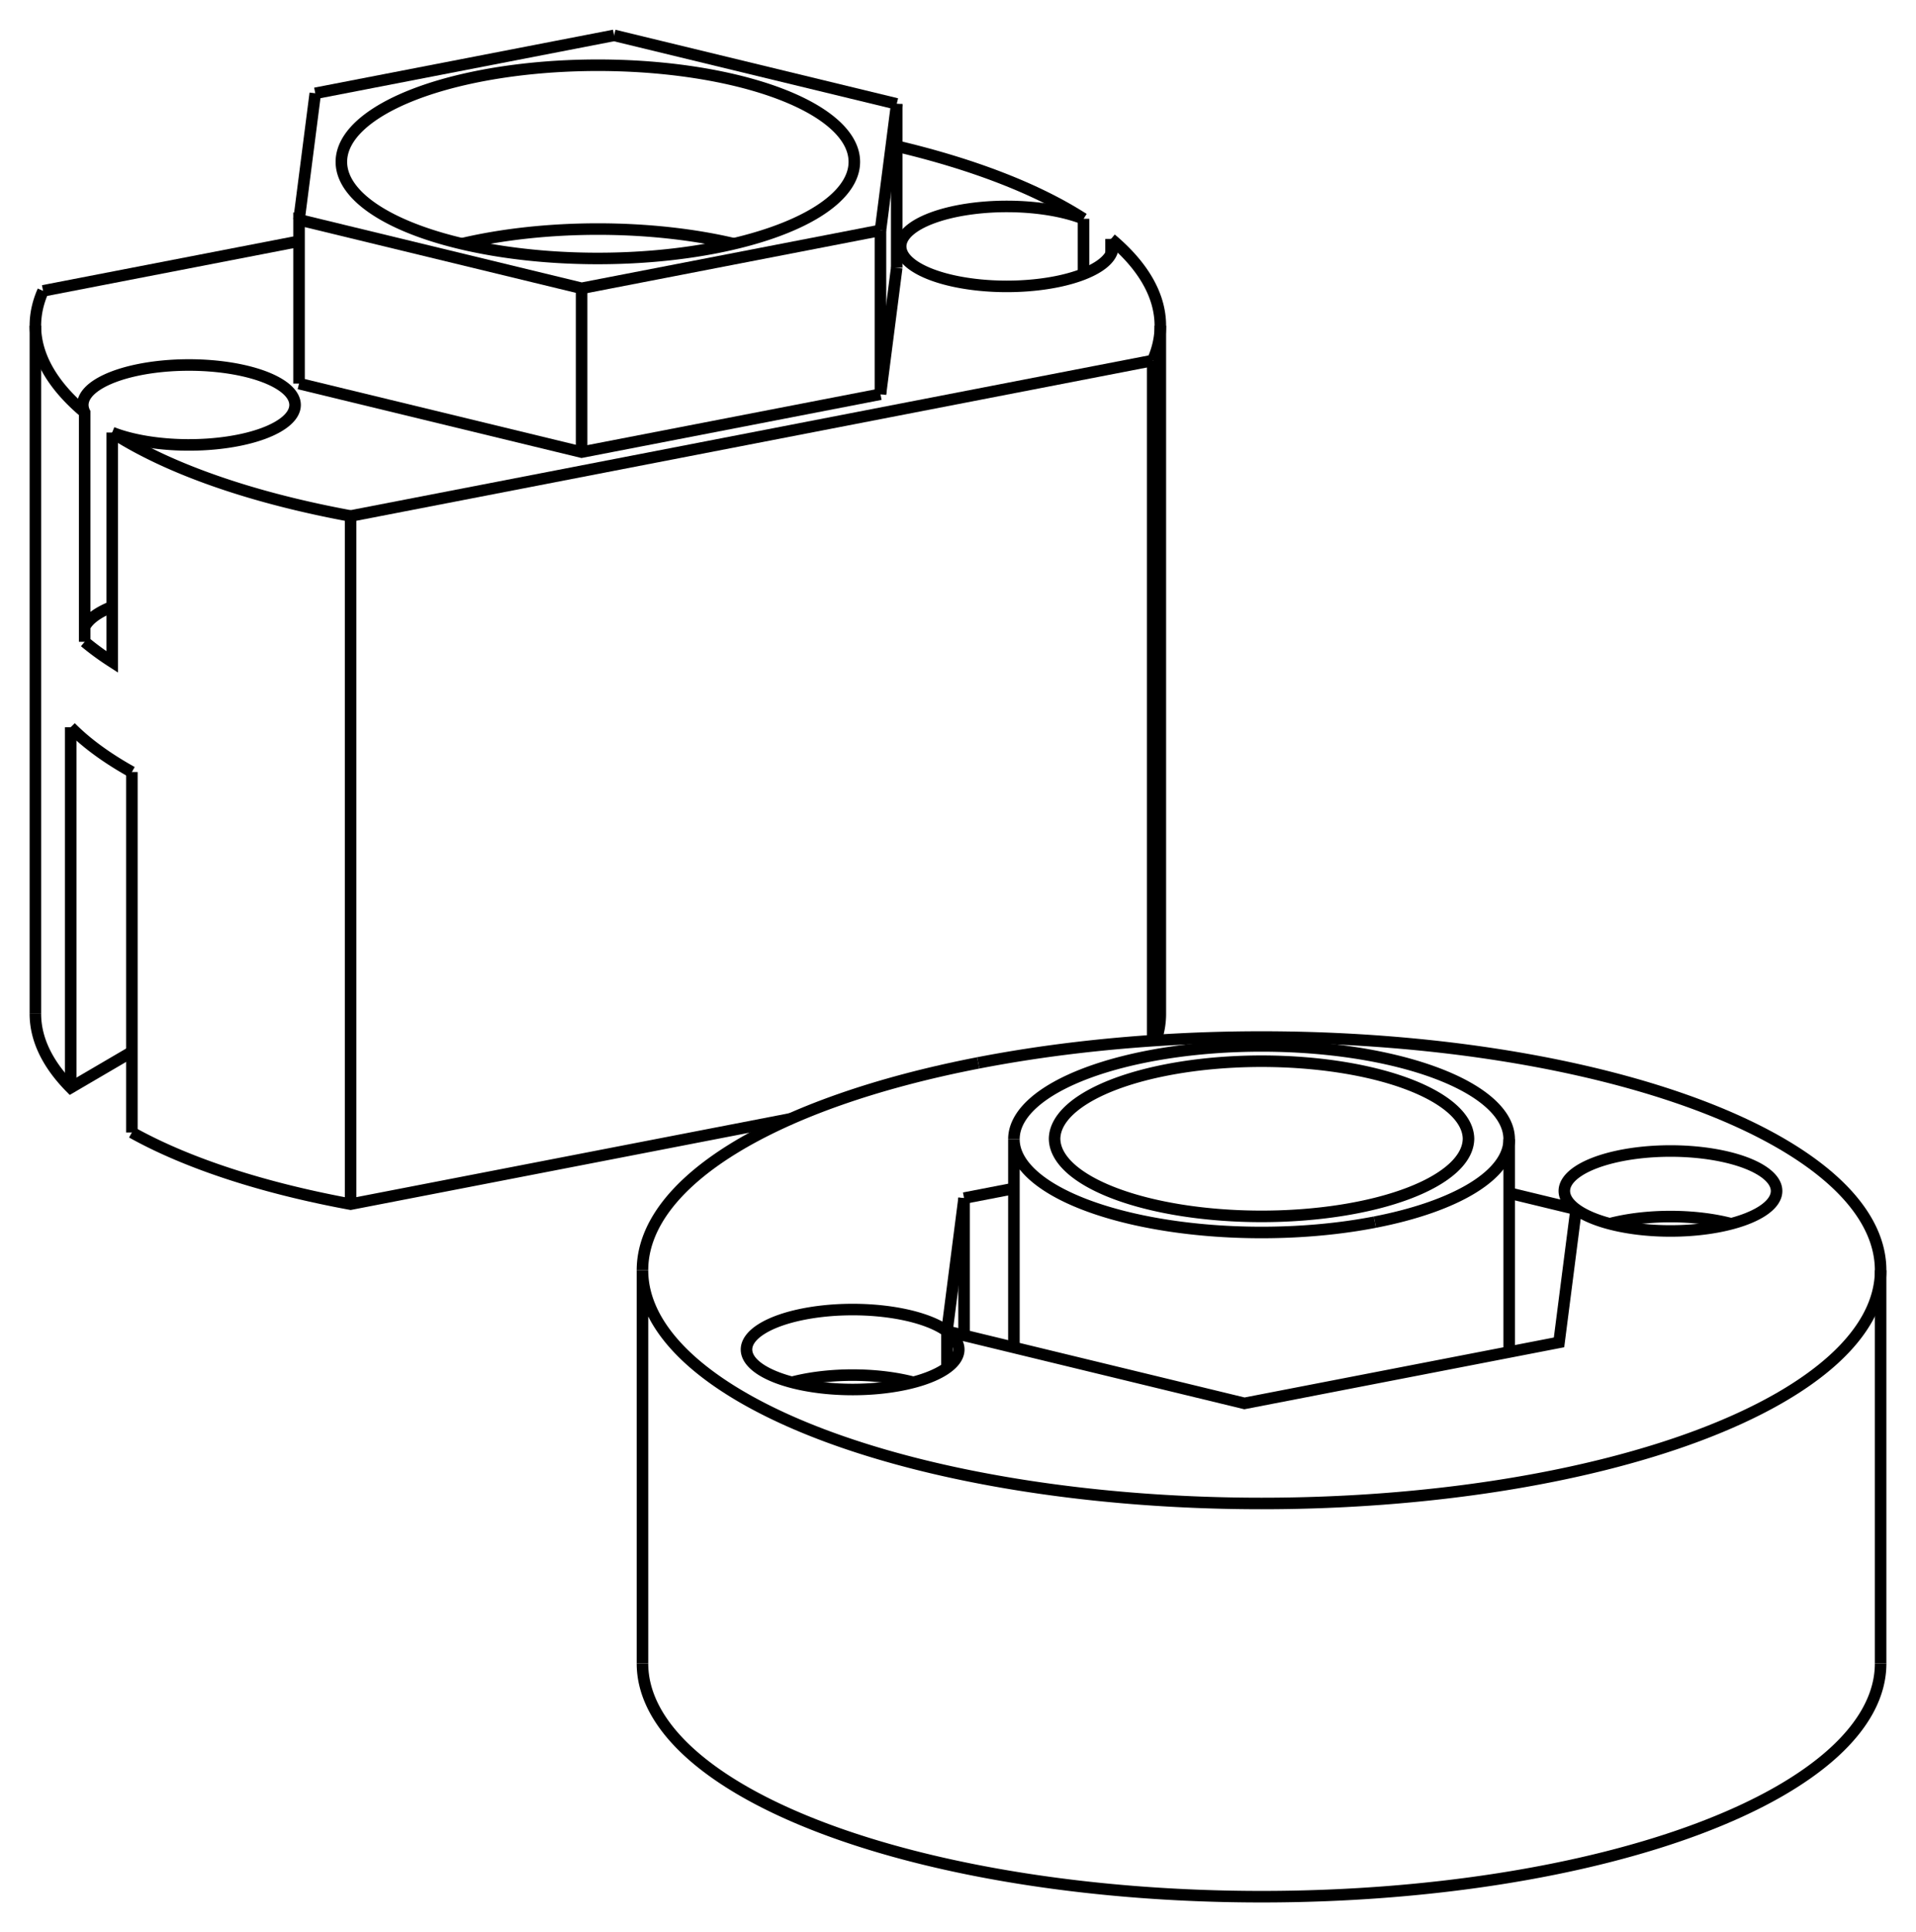 <svg version="1.1" xmlns="http://www.w3.org/2000/svg" viewBox="-28.111 -27.14 54.161 54.618" fill="none" stroke="black" stroke-width="0.6%" vector-effect="non-scaling-stroke">
    <path d="M -25.717 -8.997 A 15.9 5.99 180 0 0 -24.94 -8.428 L -24.94 -14.912" />
    <path d="M -18.2 -12.553 A 15.9 5.99 0 0 1 -24.94 -14.912" />
    <path d="M -18.2 6.9 L -18.2 -12.553 L 4.473 -16.949" />
    <path d="M -24.383 4.874 A 15.9 5.99 180 0 0 -18.2 6.9 L -5.756 4.487" />
    <path d="M -24.383 4.874 L -24.383 -5.315" />
    <path d="M -26.113 -6.582 A 15.9 5.99 180 0 0 -24.383 -5.315" />
    <path d="M -26.113 3.608 L -26.113 -6.582" />
    <path d="M -27.111 1.519 A 15.9 5.99 180 0 0 -26.113 3.608 L -24.383 2.595" />
    <path d="M -25.717 -15.481 A 15.9 5.99 0 0 1 -27.111 -17.933 A 15.9 5.99 0 0 1 -26.894 -18.918" />
    <path d="M -25.717 -8.997 L -25.717 -15.481 A 3 1.13 0 0 1 -25.77 -15.692 A 3 1.13 0 1 1 -19.77 -15.692 A 3 1.13 0 0 1 -24.94 -14.912" />
    <path d="M -25.717 -9.42 A 3 1.13 0 0 1 -24.94 -9.989" />
    <path d="M 3.296 -20.386 A 15.9 5.99 0 0 1 4.689 -17.933 A 15.9 5.99 0 0 1 4.473 -16.949" />
    <path d="M 3.296 -20.386 A 3 1.13 0 0 1 3.349 -20.174 A 3 1.13 0 0 1 -2.651 -20.174 A 3 1.13 0 0 1 2.518 -20.955" />
    <path d="M -2.763 -23.008 A 15.9 5.99 0 0 1 2.518 -20.955" />
    <path d="M -19.658 -20.321 L -26.894 -18.918" />
    <path d="M -3.222 -15.996 L -11.67 -14.359 L -19.658 -16.296" />
    <path d="M -2.763 -19.571 L -3.222 -15.996" />
    <path d="M 4.473 2.279 L 4.473 -16.949" />
    <path d="M 4.563 2.273 A 15.9 5.99 180 0 0 4.689 1.519 L 4.689 -17.933" />
    <path d="M 3.296 -19.963 L 3.296 -20.386" />
    <path d="M 2.518 -19.394 L 2.518 -20.955" />
    <path d="M -3.222 -20.628 L -3.222 -15.996" />
    <path d="M -11.67 -18.99 L -11.67 -14.359" />
    <path d="M -3.222 -20.628 L -11.67 -18.99 L -19.658 -20.927 L -19.658 -16.296" />
    <path d="M -2.763 -24.203 L -2.763 -19.571" />
    <path d="M -2.763 -24.203 L -3.222 -20.628" />
    <path d="M -10.752 -26.14 L -2.763 -24.203" />
    <path d="M -19.199 -24.502 L -10.752 -26.14" />
    <path d="M -19.658 -20.927 L -19.199 -24.502" />
    <path d="M -7.893 -20.136 A 7.25 2.731 0 0 1 -18.461 -22.565 A 7.25 2.731 0 1 1 -3.961 -22.565 A 7.25 2.731 0 0 1 -7.893 -20.136 Z" />
    <path d="M -7.367 -20.249 A 7.25 2.731 180 0 0 -15.054 -20.249" />
    <path d="M -9.95 19.885 A 17.5 6.593 180 0 0 25.05 19.885" />
    <path d="M -0.458 2.907 A 17.5 6.593 360 0 1 25.05 8.769 L 25.05 19.885" />
    <path d="M 25.05 8.769 A 17.5 6.593 360 0 1 -9.95 8.769 L -9.95 19.885" />
    <path d="M -9.95 8.769 A 17.5 6.593 360 0 1 -0.458 2.907" />
    <path d="M 4.873 3.104 A 5.85 2.204 180 0 0 1.7 5.042 A 5.85 2.204 180 1 0 13.4 5.042 A 5.85 2.204 180 0 0 4.873 3.104 Z" />
    <path d="M -1.342 10.493 A 3 1.13 180 0 0 -5.382 10.005 A 3 1.13 180 0 0 -7.009 11.01 A 3 1.13 180 0 0 -1.009 11.01 A 3 1.13 180 0 0 -1.342 10.493 L 7.067 12.532 L 15.959 10.808 L 16.442 7.045 A 3 1.13 180 0 0 20.482 7.533 A 3 1.13 180 0 0 22.109 6.528 A 3 1.13 180 0 0 16.109 6.528 A 3 1.13 180 0 0 16.442 7.045 L 14.55 6.587" />
    <path d="M -0.859 6.73 L -1.342 10.493" />
    <path d="M 0.55 6.457 L -0.859 6.73" />
    <path d="M -1.342 11.527 L -1.342 10.493" />
    <path d="M -0.859 10.61 L -0.859 6.73" />
    <path d="M 10.753 7.409 A 7 2.637 360 0 1 0.55 5.064 L 0.55 10.952" />
    <path d="M 0.55 5.064 A 7 2.637 360 0 1 14.55 5.064 L 14.55 11.081" />
    <path d="M 14.55 5.064 A 7 2.637 360 0 1 10.753 7.409" />
    <path d="M -2.29 11.937 A 3 1.13 180 0 0 -5.382 11.858 A 3 1.13 180 0 0 -5.728 11.937" />
    <path d="M 20.828 7.455 A 3 1.13 180 0 0 17.39 7.455" />
    <path d="M -27.111 1.519 L -27.111 -17.933" />
</svg>